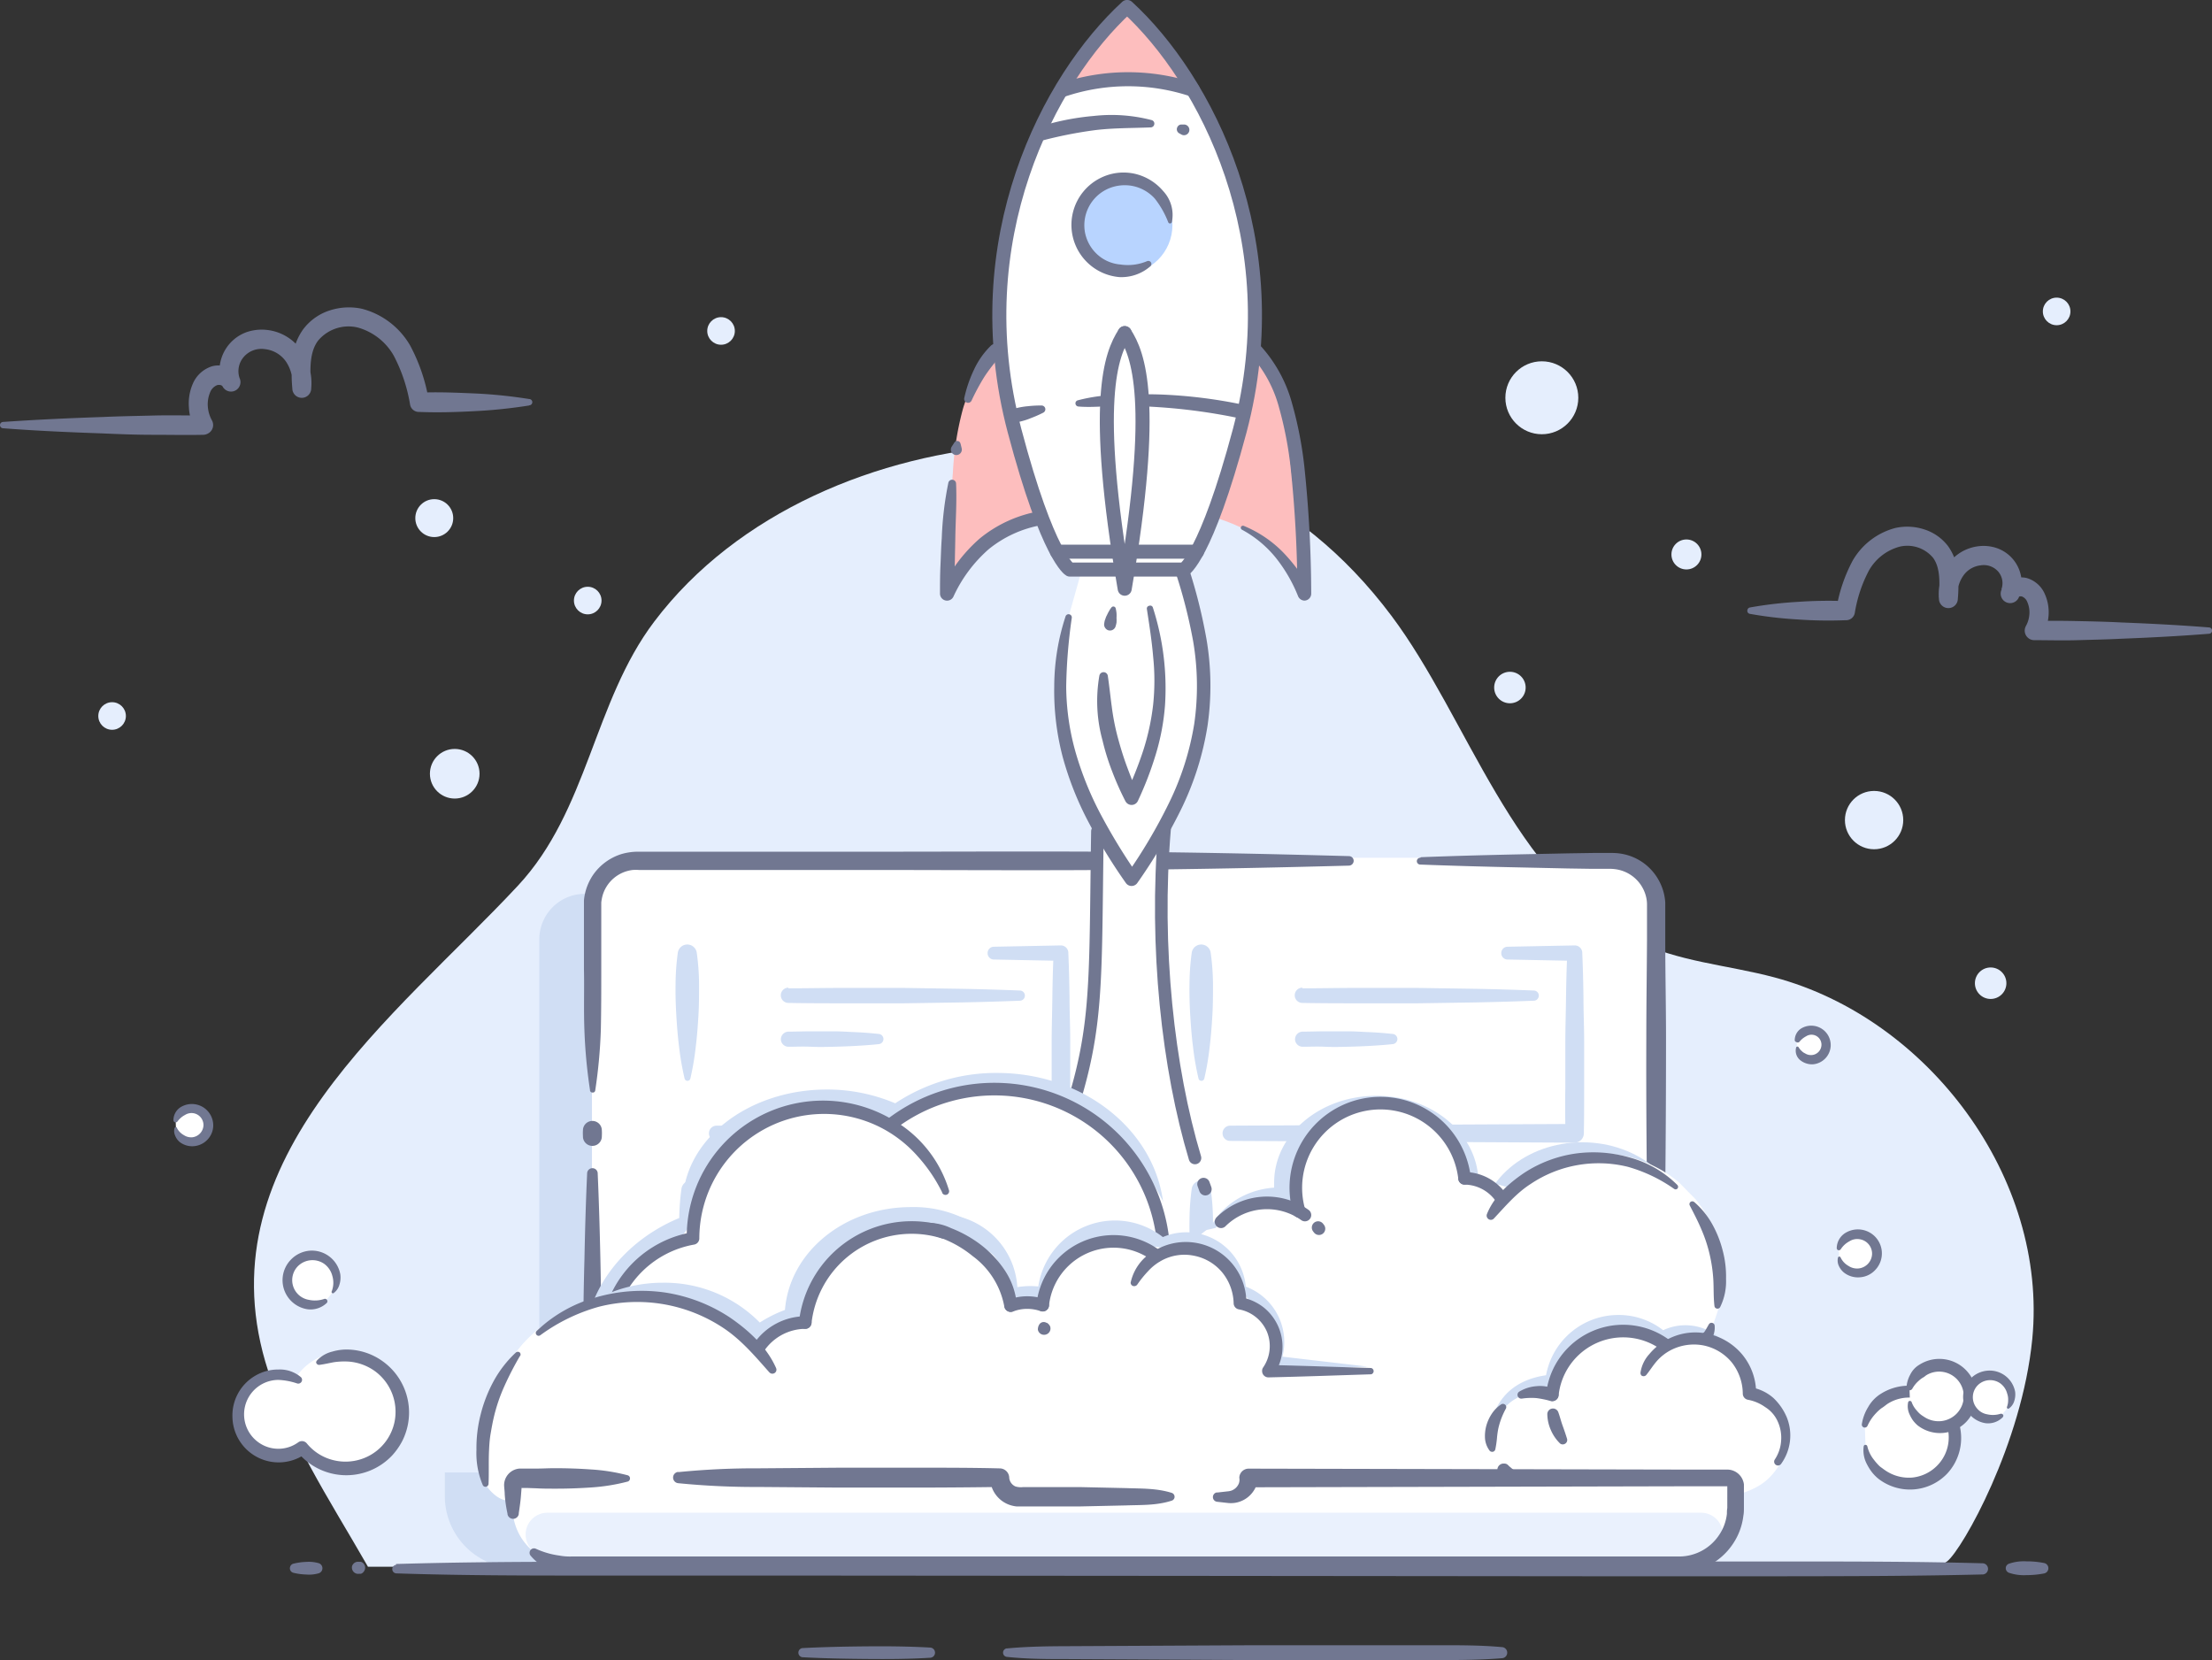 <svg xmlns="http://www.w3.org/2000/svg" viewBox="0 0 351.26 263.61"><rect x="0" y="0" width="351.26" height="263.61" fill="#333333" stroke="none"/><defs><style>.cls-1,.cls-7{fill:#e5eefd;}.cls-2{fill:#717791;}.cls-3{fill:#d0def4;}.cls-12,.cls-4{fill:#fff;}.cls-5{fill:#93b9f4;}.cls-11,.cls-6,.cls-8{fill:none;}.cls-11,.cls-12,.cls-6,.cls-7{stroke:#717791;stroke-linecap:round;stroke-linejoin:round;}.cls-6,.cls-7{stroke-width:2px;}.cls-9{fill:#eaf1fd;}.cls-10{fill:#fdbebe;}.cls-11,.cls-12{stroke-width:2.23px;}.cls-13{fill:#b8d4ff;}</style></defs><title>Startup</title><g id="Capa_2" data-name="Capa 2"><g id="Layer_1" data-name="Layer 1"><g id="_04._APP_LAUNCH" data-name="04. APP LAUNCH"><line class="cls-1" x1="159.88" y1="262.42" x2="238.53" y2="262.42"/><path class="cls-2" d="M159.88,261.75c3.27-.31,6.55-.35,9.83-.36l9.83-.05,19.66-.1h29.5c3.28,0,6.56,0,9.83.3a.88.88,0,0,1,.81.95.87.87,0,0,1-.81.81c-3.27.27-6.55.29-9.83.3H199.2l-19.66-.11-9.83-.05c-3.28,0-6.56,0-9.83-.35a.68.68,0,0,1,0-1.35Z"/><line class="cls-1" x1="127.51" y1="262.42" x2="147.67" y2="262.42"/><path class="cls-2" d="M127.51,261.69c3.36-.17,6.72-.24,10.08-.27s6.72,0,10.08.19a.81.81,0,0,1,0,1.62c-3.36.21-6.72.22-10.08.19s-6.72-.09-10.08-.27a.73.73,0,0,1,0-1.46Z"/><path class="cls-1" d="M322.72,212.62c-1.63,16.65-11.07,33.33-13.49,35.28s-6.82.88-9.86.88H58.43l-.14-.25c-6-10.47-12.78-20.63-16.17-32.34-9.45-32.61,20.66-54.67,40.12-75.55,11.15-11.95,12-29.16,21.64-41.92,13.2-17.47,35.53-26.57,56.85-28,24.5-1.63,45.34,7.2,60.22,27.05,12.25,16.33,19.22,41.61,38.47,51.43,6.9,3.53,14.89,4,22.37,6C306.17,161.71,325.23,187,322.72,212.62Z"/><path class="cls-3" d="M82.89,249h-.82a11.43,11.43,0,0,1-11.43-11.43v-3.76h15V149.16a7.23,7.23,0,0,1,7.23-7.23H103.7l24.75,74.25L106,240.37Z"/><path class="cls-4" d="M225.56,136.2h30.25a7.09,7.09,0,0,1,7.09,7.1v97.09H94V143.3a7.1,7.1,0,0,1,7.09-7.1H225.56Z"/><path class="cls-2" d="M225.64,136.11c5.21-.2,10.42-.34,15.63-.45l7.81-.16,3.9-.06,2,0h1a8.88,8.88,0,0,1,1.15.07,8.39,8.39,0,0,1,4.2,1.78,8.49,8.49,0,0,1,2.65,3.76,8.4,8.4,0,0,1,.46,2.28c0,.41,0,.73,0,1.05v1l0,3.9c0,5.21.12,10.42.12,15.62,0,10.42-.07,20.83-.21,31.24,0,5.21-.15,10.42-.27,15.62s-.26,10.42-.44,15.63a.66.66,0,0,1-.67.62.64.64,0,0,1-.62-.62c-.19-5.21-.35-10.42-.45-15.63s-.22-10.41-.27-15.62c-.14-10.41-.24-20.82-.2-31.24,0-5.2.08-10.41.11-15.62l0-3.9v-1c0-.33,0-.66,0-.9a5.37,5.37,0,0,0-.28-1.54,5.79,5.79,0,0,0-4.59-3.9,7.22,7.22,0,0,0-.8-.08h-1l-2,0-3.9-.06-7.81-.17c-5.21-.11-10.42-.25-15.63-.45a.54.54,0,0,1,0-1.08Z"/><path class="cls-2" d="M93.69,173.07a82,82,0,0,1-.89-9.59c-.12-3.2,0-6.4-.07-9.6l0-9.6v-.61l0-.71a8.5,8.5,0,0,1,.25-1.41,8.72,8.72,0,0,1,1.18-2.6,8.61,8.61,0,0,1,4.54-3.34,9.36,9.36,0,0,1,2.77-.37h2.4l4.8,0,9.59,0,19.2,0c12.79,0,25.58-.07,38.38,0s25.59.35,38.38.7a.75.75,0,0,1,.74.77.77.77,0,0,1-.74.74c-12.79.34-25.59.6-38.38.69s-25.59,0-38.38,0l-19.2,0-9.59,0h-7.2a7.88,7.88,0,0,0-1,0,5.66,5.66,0,0,0-4.81,4.16,7.58,7.58,0,0,0-.18,1l0,.48v.59l0,9.6c0,3.2,0,6.4-.07,9.6a82,82,0,0,1-.89,9.59.38.38,0,0,1-.44.32A.38.38,0,0,1,93.69,173.07Z"/><path class="cls-5" d="M236.56,136.57c-.05.69-.08,1.39-.12,2.09"/><path class="cls-3" d="M206.81,156.93c3.06,0,6.13-.07,9.19-.06l9.18,0,9.19.14q4.59.09,9.18.27a.81.81,0,0,1,0,1.62q-4.59.18-9.18.27l-9.19.14-9.18,0c-3.06,0-6.13,0-9.19-.06a1.21,1.21,0,0,1,0-2.42Z"/><path class="cls-3" d="M206.81,163.81c1.2,0,2.4-.05,3.59-.05s2.4,0,3.6,0,2.39.09,3.59.14,2.39.15,3.59.28a.81.81,0,0,1,0,1.61c-1.2.13-2.39.21-3.59.28s-2.4.11-3.59.14-2.4.06-3.6,0-2.39,0-3.59,0a1.21,1.21,0,0,1-1.16-1.26A1.23,1.23,0,0,1,206.81,163.81Z"/><path class="cls-3" d="M239.37,150.33l10.69-.21a1.19,1.19,0,0,1,1.2,1.14v.08q.15,3.57.19,7.16c0,2.38.12,4.77.11,7.16l0,7.16c0,2.39,0,4.78-.05,7.16v0a1.48,1.48,0,0,1-1.48,1.46l-54.69-.28a1.19,1.19,0,0,1-1.2-1.21,1.21,1.21,0,0,1,1.2-1.21l54.69-.27L248.57,180c0-2.38-.06-4.77,0-7.16v-7.16c0-2.39.08-4.78.11-7.16s.09-4.78.2-7.16l1.21,1.21-10.69-.21a1,1,0,0,1-1-1A1,1,0,0,1,239.37,150.33Z"/><path class="cls-3" d="M190.32,171.25a43.49,43.49,0,0,1-.87-5c-.21-1.66-.34-3.32-.44-5s-.15-3.32-.12-5a37.91,37.91,0,0,1,.36-5,1.52,1.52,0,0,1,3,0,37.93,37.93,0,0,1,.37,5c0,1.66,0,3.32-.1,5s-.22,3.32-.43,5a43.19,43.19,0,0,1-.85,5,.47.47,0,0,1-.92,0Z"/><path class="cls-3" d="M125.2,156.93c3.06,0,6.13-.07,9.19-.06l9.18,0,9.19.14q4.59.09,9.18.27a.81.81,0,0,1,0,1.62q-4.59.18-9.18.27l-9.19.14-9.18,0c-3.06,0-6.13,0-9.19-.06a1.21,1.21,0,0,1,0-2.42Z"/><path class="cls-3" d="M125.2,163.81c1.2,0,2.4-.05,3.59-.05s2.4,0,3.6,0,2.39.09,3.59.14,2.39.15,3.59.28a.81.81,0,0,1,0,1.61c-1.2.13-2.39.21-3.59.28s-2.4.11-3.59.14-2.4.06-3.6,0-2.39,0-3.59,0A1.21,1.21,0,0,1,124,165,1.23,1.23,0,0,1,125.2,163.81Z"/><path class="cls-3" d="M157.76,150.33l10.69-.21a1.19,1.19,0,0,1,1.2,1.14v.08q.15,3.57.19,7.16c0,2.38.12,4.77.11,7.16l0,7.16c0,2.39,0,4.78,0,7.16v0a1.48,1.48,0,0,1-1.48,1.46l-54.69-.28a1.19,1.19,0,0,1-1.2-1.21,1.21,1.21,0,0,1,1.2-1.21l54.69-.27L167,180c0-2.38-.06-4.77,0-7.16v-7.16c0-2.39.08-4.78.11-7.16s.09-4.78.2-7.16l1.21,1.21-10.69-.21a1,1,0,0,1-1-1A1,1,0,0,1,157.76,150.33Z"/><path class="cls-3" d="M108.71,171.25a43.49,43.49,0,0,1-.87-5c-.21-1.66-.34-3.32-.44-5s-.15-3.32-.12-5a37.91,37.91,0,0,1,.36-5,1.52,1.52,0,0,1,3,0,37.93,37.93,0,0,1,.37,5c0,1.66,0,3.32-.1,5s-.22,3.32-.43,5a43.19,43.19,0,0,1-.85,5,.47.47,0,0,1-.92,0Z"/><path class="cls-3" d="M125.78,194.4q4.59-.06,9.19-.06l9.18,0,9.19.14q4.59.1,9.18.28a.81.81,0,0,1,0,1.61q-4.59.18-9.18.28l-9.19.13-9.18,0c-3.07,0-6.13,0-9.19,0a1.22,1.22,0,0,1,0-2.43Z"/><path class="cls-3" d="M125.78,201.29c1.2,0,2.4-.06,3.59-.06s2.4,0,3.6.05,2.39.08,3.59.13,2.39.15,3.59.28a.81.81,0,0,1,.72.9.83.83,0,0,1-.72.72c-1.2.13-2.39.2-3.59.27s-2.4.11-3.59.14-2.4.06-3.6.05-2.39,0-3.59-.06a1.21,1.21,0,0,1,0-2.42Z"/><path class="cls-3" d="M158.34,187.81,169,187.6a1.17,1.17,0,0,1,1.2,1.13v.08c.1,2.39.16,4.77.19,7.16s.12,4.77.11,7.16l0,7.16c0,2.39,0,4.78-.05,7.17v0a1.46,1.46,0,0,1-1.48,1.45l-54.69-.27a1.22,1.22,0,0,1,0-2.43L169,216l-1.49,1.49q-.06-3.59,0-7.17l0-7.16c0-2.39.08-4.77.11-7.16s.09-4.77.19-7.16L169,190l-10.69-.21a1,1,0,0,1,0-2Z"/><path class="cls-3" d="M109.28,208.73a45.5,45.5,0,0,1-.86-5c-.21-1.66-.34-3.32-.45-5s-.14-3.32-.11-5a37.91,37.91,0,0,1,.36-5,1.52,1.52,0,0,1,3,0,37.91,37.91,0,0,1,.37,5c0,1.66,0,3.32-.1,5s-.22,3.32-.43,5a43.73,43.73,0,0,1-.85,5,.48.48,0,0,1-.57.35A.53.53,0,0,1,109.28,208.73Z"/><path class="cls-3" d="M206.81,194.4c3.06,0,6.13-.06,9.19-.06l9.18,0,9.19.14q4.59.1,9.18.28a.81.81,0,0,1,0,1.61q-4.59.18-9.18.28l-9.19.13-9.18,0c-3.06,0-6.13,0-9.19,0a1.22,1.22,0,0,1,0-2.43Z"/><path class="cls-3" d="M206.81,201.29c1.2,0,2.4-.06,3.59-.06s2.4,0,3.6.05,2.39.08,3.59.13,2.39.15,3.59.28a.81.81,0,0,1,.72.9.83.83,0,0,1-.72.72c-1.2.13-2.39.2-3.59.27s-2.4.11-3.59.14-2.4.06-3.6.05-2.39,0-3.59-.06a1.21,1.21,0,0,1,0-2.42Z"/><path class="cls-3" d="M239.37,187.81l10.69-.21a1.17,1.17,0,0,1,1.2,1.13v.08c.1,2.39.16,4.77.19,7.16s.12,4.77.11,7.16l0,7.16c0,2.39,0,4.78-.05,7.17v0a1.46,1.46,0,0,1-1.48,1.45l-54.69-.27a1.22,1.22,0,0,1,0-2.43l54.69-.27-1.49,1.49c0-2.39-.06-4.78,0-7.17v-7.16c0-2.39.08-4.77.11-7.16s.09-4.77.2-7.16l1.21,1.21-10.69-.21a1,1,0,0,1,0-2Z"/><path class="cls-3" d="M190.32,208.73a43.28,43.28,0,0,1-.87-5c-.21-1.66-.34-3.32-.44-5s-.15-3.32-.12-5a37.91,37.91,0,0,1,.36-5,1.52,1.52,0,0,1,3,0,37.91,37.91,0,0,1,.37,5c0,1.66,0,3.32-.1,5s-.22,3.32-.43,5a43.73,43.73,0,0,1-.85,5,.48.48,0,0,1-.57.35A.49.49,0,0,1,190.32,208.73Z"/><path class="cls-2" d="M84,64.39a80.35,80.35,0,0,1-8.71.9c-2.9.15-5.81.24-8.71.12h-.13a1.41,1.41,0,0,1-1.33-1.17h0a25.74,25.74,0,0,0-2.58-7.74A9.49,9.49,0,0,0,56.79,52a6.3,6.3,0,0,0-6.27,2.08c-1.36,1.78-1.34,4.56-1.09,7.36h-3a6.21,6.21,0,0,0-1-4,4.68,4.68,0,0,0-3.35-2,3.71,3.71,0,0,0-3.4,1.27,3.44,3.44,0,0,0-.6,3.43l-2.74,1.21a.5.5,0,0,0-.26-.19,1.14,1.14,0,0,0-.61,0,2,2,0,0,0-1.12,1.18A4.84,4.84,0,0,0,33,64.52a5.34,5.34,0,0,0,.66,2.24l0,0A1.52,1.52,0,0,1,33,68.85a1.55,1.55,0,0,1-.69.19c-2.66.06-5.31,0-8,0s-5.31-.1-8-.22C11.09,68.64,5.78,68.41.47,68A.5.5,0,0,1,0,67.5.5.5,0,0,1,.47,67c5.31-.37,10.62-.61,15.93-.79,2.65-.12,5.31-.16,8-.23s5.31,0,8,0L31,68.29l0-.05a8.2,8.2,0,0,1-1-3.54A7.86,7.86,0,0,1,30.59,61a4.92,4.92,0,0,1,3.15-2.86,4.12,4.12,0,0,1,2.38.14,3.45,3.45,0,0,1,1.94,1.79h0a1.5,1.5,0,1,1-2.75,1.21h0a6.52,6.52,0,0,1,3.79-8.52,7.41,7.41,0,0,1,3.29-.37,7.59,7.59,0,0,1,5.47,3.28,9.1,9.1,0,0,1,1.56,6,1.5,1.5,0,0,1-3,0,24.34,24.34,0,0,1,0-4.61,9.47,9.47,0,0,1,1.73-4.78,8.52,8.52,0,0,1,4.25-3,9.83,9.83,0,0,1,5.08-.25,12.47,12.47,0,0,1,7.66,5.85,28.36,28.36,0,0,1,2.94,8.64h0l-1.47-1.17c2.9-.13,5.81,0,8.71.12a77.89,77.89,0,0,1,8.71.89.49.49,0,0,1,0,1Z"/><path class="cls-2" d="M277.88,96.46a63.45,63.45,0,0,1,7.6-.89,69,69,0,0,1,7.61-.12l-1.47,1.18h0A24.7,24.7,0,0,1,294.21,89,11.07,11.07,0,0,1,301,83.83a8.7,8.7,0,0,1,4.53.22,7.67,7.67,0,0,1,3.81,2.66A8.51,8.51,0,0,1,310.9,91a21.88,21.88,0,0,1,0,4.06,1.5,1.5,0,0,1-3,0,8.22,8.22,0,0,1,1.39-5.39,7,7,0,0,1,2.13-2,7.11,7.11,0,0,1,2.78-.94,6.53,6.53,0,0,1,3,.34,5.88,5.88,0,0,1,3.42,7.69,1.5,1.5,0,1,1-2.75-1.18h0v0a3.19,3.19,0,0,1,1.8-1.66,3.73,3.73,0,0,1,2.19-.13,4.48,4.48,0,0,1,2.88,2.6,7.06,7.06,0,0,1,.57,3.3,7.46,7.46,0,0,1-.94,3.17l0,0L323,98.62c2.32-.07,4.63-.05,6.95,0s4.64.1,6.95.22c4.64.18,9.27.42,13.91.79a.5.5,0,0,1,.46.54.5.5,0,0,1-.46.46c-4.64.37-9.27.61-13.91.79-2.31.12-4.63.16-6.95.23s-4.63,0-6.95,0h0a1.52,1.52,0,0,1-1.48-1.56,1.58,1.58,0,0,1,.19-.69v0a4.41,4.41,0,0,0,.55-1.88,4,4,0,0,0-.31-1.88,1.56,1.56,0,0,0-.85-.92.74.74,0,0,0-.42,0c-.12,0-.12.08-.12.06l-2.74-1.21a2.84,2.84,0,0,0-.5-2.8,3.05,3.05,0,0,0-2.8-1,3.88,3.88,0,0,0-2.78,1.68,5.18,5.18,0,0,0-.88,3.39l-3,0c.22-2.45.21-4.82-.92-6.3a5.32,5.32,0,0,0-5.27-1.74,8,8,0,0,0-4.9,3.81,21.84,21.84,0,0,0-2.23,6.7h0a1.4,1.4,0,0,1-1.31,1.17h-.15a69,69,0,0,1-7.61-.12,63.45,63.45,0,0,1-7.6-.89.48.48,0,0,1-.39-.58A.5.5,0,0,1,277.88,96.46Z"/><path class="cls-4" d="M173.53,144.76c0-2.89,1.34-5.71,1-8.59a12.38,12.38,0,0,1-.17-1.71,2,2,0,0,1,.66-1.53,2.8,2.8,0,0,1,2.28-.22l7.2,1.33a18.4,18.4,0,0,0-.46,4.44,40.75,40.75,0,0,1,.15,6.24,10,10,0,0,1-4,6.56c-.86.66-1.89,1.5-3,.95a7.17,7.17,0,0,1-2.6-3.08A9.72,9.72,0,0,1,173.53,144.76Z"/><path class="cls-6" d="M189.76,183.87c-4.26-14.18-6.42-33.47-4.83-52.22"/><path class="cls-6" d="M191.41,188.82l-.29-.8"/><path class="cls-6" d="M174.27,132c-.45,28.74.44,33.16-7.82,54.39s26,23,26,23,21.07-3.24,19.3-5.16-3,11.29-14.44-4a35.68,35.68,0,0,1-3.24-5.35"/><path class="cls-2" d="M264.49,238.63v2.21a1.5,1.5,0,0,1-1.5,1.5H94.07a1.51,1.51,0,0,1-1.5-1.49h0q-.1-13.67.05-27.31,0-6.83.19-13.65c.09-4.55.22-9.1.43-13.65a.84.84,0,0,1,1.67,0c.2,4.55.33,9.1.43,13.65s.15,9.1.18,13.65q.15,13.65,0,27.31l-1.5-1.5H263l-1.5,1.5v-2.21a1.5,1.5,0,0,1,3,0Z"/><path class="cls-2" d="M92.57,180.39a6.77,6.77,0,0,1,0-.9,1.5,1.5,0,0,1,3,0,6.76,6.76,0,0,1,0,.9,1.5,1.5,0,1,1-3,.12Z"/><line class="cls-7" x1="222.11" y1="234.64" x2="222.77" y2="234.64"/><line class="cls-1" x1="319.03" y1="249.01" x2="324.64" y2="249.01"/><path class="cls-2" d="M319,248.3a7.38,7.38,0,0,1,2.81-.38,14,14,0,0,1,2.8.27.84.84,0,0,1,.65,1,.85.85,0,0,1-.65.65,14.75,14.75,0,0,1-2.8.27,7.38,7.38,0,0,1-2.81-.38.78.78,0,0,1-.44-1A.79.79,0,0,1,319,248.3Z"/><line class="cls-1" x1="62.89" y1="249.01" x2="314.91" y2="249.01"/><path class="cls-2" d="M62.89,248.34c10.5-.31,21-.36,31.5-.35l31.5,0,63-.05,63,0,31.51,0c10.5,0,21,0,31.5.29a.89.89,0,0,1,0,1.77c-10.5.26-21,.28-31.5.29l-31.51,0-63-.06-63-.05-31.5,0c-10.5,0-21,0-31.5-.35a.68.68,0,0,1,0-1.35Z"/><line class="cls-1" x1="56.69" y1="249.01" x2="57.51" y2="249.01"/><path class="cls-2" d="M56.69,248a1.42,1.42,0,0,1,.41,0,.49.49,0,0,1,.2,0,.6.6,0,0,1,.21.08,1,1,0,0,1,.28,1.44,1.06,1.06,0,0,1-.28.28.64.64,0,0,1-.21.09.73.73,0,0,1-.2,0,1.41,1.41,0,0,1-.41,0,1,1,0,0,1-.78-1.22A1,1,0,0,1,56.69,248Z"/><line class="cls-1" x1="46.6" y1="249.01" x2="50.68" y2="249.01"/><path class="cls-2" d="M46.6,248.29a9.54,9.54,0,0,1,2-.28,5.68,5.68,0,0,1,2,.2.84.84,0,0,1,0,1.61,5.45,5.45,0,0,1-2,.19,9.52,9.52,0,0,1-2-.27.73.73,0,0,1-.54-.91A.72.72,0,0,1,46.6,248.29Z"/><circle class="cls-1" cx="68.96" cy="82.27" r="3.01"/><circle class="cls-1" cx="244.84" cy="63.16" r="5.79"/><circle class="cls-1" cx="297.6" cy="130.22" r="4.63"/><circle class="cls-1" cx="72.21" cy="122.86" r="3.94"/><circle class="cls-1" cx="239.77" cy="109.17" r="2.5"/><circle class="cls-1" cx="316.11" cy="156.12" r="2.5"/><circle class="cls-1" cx="267.8" cy="88.04" r="2.38"/><circle class="cls-1" cx="326.59" cy="49.45" r="2.19"/><circle class="cls-1" cx="93.33" cy="95.36" r="2.19"/><circle class="cls-1" cx="114.5" cy="52.55" r="2.19"/><circle class="cls-1" cx="17.8" cy="113.69" r="2.19"/><path class="cls-3" d="M158.34,170.37a28.88,28.88,0,0,0-16.18,4.82A27.75,27.75,0,0,0,131.33,173c-12.65,0-22.91,8.11-22.91,18.12a14.83,14.83,0,0,0,.15,2c-9.33,3.59-15.85,11.73-15.85,21.2,0,12.79,13.83,15.13,28.47,15.13s24.56-2.34,24.56-15.13c0-.15,0-.3,0-.46a29.37,29.37,0,0,0,12.61,2.78c14.64,0,26.51-10.36,26.51-23.15S173,170.37,158.34,170.37Z"/><path class="cls-4" d="M97.14,212.94c-1.77-2.23-1.21-5.64.46-8s4.21-3.82,6.58-5.4,4.77-3.42,5.89-6a30.52,30.52,0,0,0,1.22-4.74,17.72,17.72,0,0,1,17.71-13c4.43.27,8.75,2.25,13.16,1.71,3.47-.43,6.55-2.37,9.87-3.47,7.21-2.4,15.44-.58,21.67,3.77s10.62,11,13.3,18.12c1.09,2.91,1.93,6.09,1.16,9.11s-3,5.31-5.1,7.52c-3.89,4-7.87,8.15-12.82,10.81s-11.09,3.69-16.18,1.31c-2.8-1.32-5.06-3.54-7.6-5.31s-5.68-3.13-8.68-2.38a26.77,26.77,0,0,1-23.57,15.28"/><path class="cls-3" d="M218.57,174c-9,0-16.24,6.17-16.24,13.78,0,.27,0,.53,0,.8-6.21.44-11.1,5-11.1,10.52,0,5.83,5.41,10.56,12.09,10.56,5.83,0,10.7-3.6,11.84-8.4a18.69,18.69,0,0,0,3.37.31c9,0,16.24-6.17,16.24-13.79S227.54,174,218.57,174Z"/><ellipse class="cls-3" cx="251.26" cy="195.16" rx="16.24" ry="13.78"/><path class="cls-2" d="M149.61,189.33a25.07,25.07,0,0,0-3.88-5.72,20,20,0,0,0-5.32-4.28,19.81,19.81,0,0,0-29.36,17.29,1,1,0,0,1-.81,1h0a15.58,15.58,0,0,0-11.67,9.33,15.7,15.7,0,0,0-1.09,7.64,15.37,15.37,0,0,0,2.73,7.21h0l0,.05a1,1,0,0,1-.28,1.36,1,1,0,0,1-.56.16c-4.7-.12-9.4-.32-14.09-.49a.51.51,0,0,1-.49-.53.52.52,0,0,1,.49-.49c4.69-.16,9.39-.36,14.09-.48l-.82,1.57h0a17.42,17.42,0,0,1-1.84-16.75,17.46,17.46,0,0,1,13.17-10.53h0l-.83,1a21.64,21.64,0,0,1,32.35-19.07,19.4,19.4,0,0,1,9.29,11.37.58.58,0,0,1-1.08.42Z"/><path class="cls-6" d="M184.69,197a26.93,26.93,0,0,0-43-18.63"/><path class="cls-2" d="M183.23,205.51a7.94,7.94,0,0,1,.28-.77,5,5,0,0,1,.43-.77l0,0a.64.64,0,0,1,.89-.15.59.59,0,0,1,.25.37,4,4,0,0,1,.11.9c0,.29,0,.59,0,.89a1,1,0,1,1-2-.28s0-.07,0-.1Z"/><path class="cls-4" d="M276,237.31c3.86-1.19,5.3-2.58,7-5.4l.73-1.58.22-4.66.17,2.16c-.82-3.85-3.35-7.44-5.71-7.32v0a8.68,8.68,0,0,0-7-8.51l.13-.3c0-.1.1-.18.14-.28l1.58-4.69a20,20,0,0,0,.38-3.89,19.64,19.64,0,0,0-4.42-12.45l-2.6-2.64a19.71,19.71,0,0,0-26.44,1c-.89-.27-1.79-.53-2.68-.76a7.09,7.09,0,0,0-4.38-1.57,13.43,13.43,0,0,0-26.78,1.52,14.28,14.28,0,0,0,.36,3.15l-.61.2a10.19,10.19,0,0,0-4.35-1,10.32,10.32,0,0,0-8.66,4.67c-.49.12-1,.24-1.46.34-6,4.08-16.68,24.56-38.91,24.56-16.08,0-27.54-15-35.79-2.53L104,205.89a3.31,3.31,0,0,1-1.26,1.59c-.22-.15-.45-.29-.68-.42a6.84,6.84,0,0,0-5.69-.43,1.28,1.28,0,0,0-1.06.53,17.1,17.1,0,0,0-8.67,3.06c-4.47,3.16-7.43,8.05-9.46,13.14-.76,1.9-1.41,4-.76,5.94a5.18,5.18,0,0,0,.95,1.68l-1,3.86,7.36,1.08,185.6,3,2.73-1,2.24-1Zm-4.78-25,0,0C271.3,212.36,271.32,212.42,271.23,212.32Z"/><path class="cls-3" d="M274.32,213.83a8.93,8.93,0,0,0-3.23-.8c-2.06-.1-4.14.52-6.19.25-1.84-.23-3.52-1.16-5.33-1.57a9.91,9.91,0,0,0-10.73,5.1c-.71,1.44-1.18,3.21-2.6,4-1.12.61-2.5.4-3.76.63-3.18.58-5.1,3.79-6.43,6.74-.18.39.65-.33.46.08.27-5.63,3.51-9.1,9-9.89A11.67,11.67,0,0,1,257,208.8a11.5,11.5,0,0,1,7.11,2.42,8.3,8.3,0,0,1,10.23,2.61Z"/><path class="cls-2" d="M260.51,217.94a5.55,5.55,0,0,1,1.41-2.94,9.52,9.52,0,0,1,2.54-2.14,9.41,9.41,0,0,1,6.47-1.13,9.83,9.83,0,0,1,5.71,3.32,9.62,9.62,0,0,1,2.23,6.23l-.84-1a7.27,7.27,0,0,1,3.56,1.68,9.06,9.06,0,0,1,2.19,3.2,7.72,7.72,0,0,1-.94,7.28.61.61,0,0,1-1-.7,6.07,6.07,0,0,0,1-3,6.21,6.21,0,0,0-.53-3,5.14,5.14,0,0,0-2-2.31,6.87,6.87,0,0,0-2.71-1.16,1,1,0,0,1-.85-1v0a8.1,8.1,0,0,0-1.75-4.94,7.86,7.86,0,0,0-4.52-2.7,8,8,0,0,0-5.23.79,7.72,7.72,0,0,0-2.13,1.68c-.61.69-1.07,1.45-1.69,2.22l0,0a.56.56,0,0,1-.78.08A.59.59,0,0,1,260.51,217.94Z"/><path class="cls-6" d="M246.51,221.46a11.31,11.31,0,0,1,17.93-7.92"/><path class="cls-2" d="M247.74,229.21a6.6,6.6,0,0,1-1.47-2.14,6.43,6.43,0,0,1-.56-2.55.9.9,0,0,1,1.74-.29v0c.26.7.42,1.4.67,2.09s.49,1.38.72,2.13v0a.69.69,0,0,1-.45.86A.68.68,0,0,1,247.74,229.21Z"/><path class="cls-2" d="M241.21,221a6.12,6.12,0,0,1,2.74-.89,5.66,5.66,0,0,1,2.9.45,1,1,0,0,1-.65,1.89h0A16.2,16.2,0,0,0,244,222a10.2,10.2,0,0,0-2.33.08h0a.61.61,0,0,1-.69-.53A.61.61,0,0,1,241.21,221Z"/><path class="cls-2" d="M236.59,230.4a3.7,3.7,0,0,1-.77-1.94,6.21,6.21,0,0,1,.21-2.1,6.71,6.71,0,0,1,.88-1.9,5.27,5.27,0,0,1,1.45-1.45.53.53,0,0,1,.75.15.52.52,0,0,1,0,.55v0a12,12,0,0,0-1.18,3.11,13.82,13.82,0,0,0-.22,1.59,15.5,15.5,0,0,1-.26,1.73v0a.5.5,0,0,1-.6.38A.57.57,0,0,1,236.59,230.4Z"/><path class="cls-3" d="M217.2,217l-12.88.4c-.17-.36-1.8,0-2-.4-1-1.82.45-5.38-.58-7.21s-3.15-2.63-4.23-4.46a17.25,17.25,0,0,0-4.47-5.57c-2.43-1.74-6.35-1.37-9.31-1.75-4-.51-7.38-1.8-11.12-.32a12.18,12.18,0,0,0-6.33,5.85c-.66,1.32-1.28,3-2.72,3.29s-2.61-.79-3.19-2-.88-2-1.35-3.24c-1.61-4.36-3.18-2.61-11.37-6.68-2.06-1-4.54.62-6.78,1.16a12.33,12.33,0,0,1,20.68,8.31,13,13,0,0,1,2-.17,11.73,11.73,0,0,1,1.33.07,12.31,12.31,0,0,1,19.78-7.85,9.49,9.49,0,0,1,13.17,7.87,9.4,9.4,0,0,1,5.82,11.12Z"/><path class="cls-3" d="M159.27,198.32c-4.49-2.1-8.82-1.79-12.65,1.33-4.83,3.93-6,11.26-11.19,14.72-3.3,2.21-7.57,2.37-11.47,1.7s-7.64-2.1-11.54-2.78c-4.59-.82-9.59-.53-13.5,2a26.23,26.23,0,0,0-5.85,5.86l-6,7.41a15.62,15.62,0,0,1-1.84-7.33c0-9.7,9-17.55,20-17.55A21.22,21.22,0,0,1,120.65,210a20.79,20.79,0,0,1,4-2c.71-9.13,9.37-16.33,20-16.33A18.33,18.33,0,0,1,159.27,198.32Z"/><path class="cls-4" d="M77.38,227.58c.83-4.14,1.71-8.38,4-12,3.81-6,11.12-9.19,18.24-9.48a30.39,30.39,0,0,1,15.3,3.44c2.09,1.09,3,3.65,5.4,3.66s5.64-2.52,7.6-3.83c2.1-6.85,7.74-12.76,14.75-14.2s15,2.3,17.6,9c2.33,6.06-.06,13.19-4.55,17.87s-10.74,7.28-17,9c-11.82,3.18-24.21,3.2-36.44,3.9-4.77.28-9.4.84-14.5.42-2.37-.2-4.61-.25-5.75,1.84-1.28,2.36-3.93.16-5-1.59C77.21,232.89,76.84,230.27,77.38,227.58Z"/><path class="cls-2" d="M238.83,232.39c.58,0,.67.35,1,.57a6.37,6.37,0,0,0,.82.63,7.52,7.52,0,0,0,1.87.85h0a1,1,0,0,1-.51,1.93,7.39,7.39,0,0,1-2.49-1.09,8.87,8.87,0,0,1-1.07-.85c-.3-.33-.75-.57-.66-1.21a1,1,0,0,1,1-.83Z"/><path class="cls-2" d="M179.54,203.69a7.6,7.6,0,0,1,3.92-5.17A9.62,9.62,0,0,1,197.92,207h0l-.83-1a8.13,8.13,0,0,1,3.6,1.62,8,8,0,0,1,2.93,7,7.84,7.84,0,0,1-1.38,3.69v0l-.82-1.57c5.43.12,10.87.32,16.3.48a.51.51,0,0,1,0,1c-5.43.17-10.87.37-16.3.49a1,1,0,0,1-1-1,.93.93,0,0,1,.16-.57l0,0v0a6,6,0,0,0,.61-5.67,6,6,0,0,0-4.46-3.56,1,1,0,0,1-.83-1h0a8.08,8.08,0,0,0-1.84-4.9,7.73,7.73,0,0,0-4.47-2.62,7.56,7.56,0,0,0-5.15.78,8.2,8.2,0,0,0-2.1,1.65,17,17,0,0,0-1.74,2.15v0a.6.6,0,0,1-.83.15A.6.6,0,0,1,179.54,203.69Z"/><path class="cls-6" d="M165.58,207.22a11.31,11.31,0,0,1,18.06-7.82"/><path class="cls-2" d="M164.81,211.09a1.93,1.93,0,0,1,.06-.41,1.45,1.45,0,0,1,.2-.42.83.83,0,0,1,1.1-.22l.07,0a1.38,1.38,0,0,1,.33.28,1.08,1.08,0,0,1,.19.3l0,0a1,1,0,0,1-.65,1.28,1,1,0,0,1-1.27-.65A1,1,0,0,1,164.81,211.09Z"/><path class="cls-6" d="M160.5,207.32a7.19,7.19,0,0,1,2.63-.49,7.37,7.37,0,0,1,2.45.42"/><path class="cls-6" d="M209.31,194.92l.14.18"/><path class="cls-6" d="M193.9,194a10.37,10.37,0,0,1,13.32-1.07"/><path class="cls-6" d="M206.31,192.36a13.44,13.44,0,1,1,26.26-5.26"/><path class="cls-6" d="M232.57,187.1a7.15,7.15,0,0,1,5.81,3.1"/><path class="cls-2" d="M236.12,192.78c1.11-2.77,3.42-4.84,5.84-6.49a20.11,20.11,0,0,1,8.21-3.12,20.83,20.83,0,0,1,8.71.65,17.05,17.05,0,0,1,7.47,4.33.43.43,0,0,1,0,.61.42.42,0,0,1-.53,0,24.15,24.15,0,0,0-7.34-3.49A19.36,19.36,0,0,0,243.06,188c-2.28,1.46-4,3.53-5.86,5.51h0a.65.65,0,0,1-.91,0A.67.67,0,0,1,236.12,192.78Z"/><path class="cls-2" d="M272.28,210.47a3.5,3.5,0,0,1-.1,1.24,3,3,0,0,1-.24.64,2.92,2.92,0,0,0-.15.33.32.32,0,0,0,.1.19,1,1,0,1,1-1.79-.9,1.49,1.49,0,0,0,.35-.3,1.31,1.31,0,0,1,.16-.13,2.81,2.81,0,0,0,.24-.36l.51-.89v0a.49.49,0,0,1,.66-.19A.47.47,0,0,1,272.28,210.47Z"/><path class="cls-2" d="M269,190.83a13,13,0,0,1,2.87,3.5,17.31,17.31,0,0,1,1.69,4.24,16.1,16.1,0,0,1,.53,4.53,9.23,9.23,0,0,1-.93,4.44.48.48,0,0,1-.66.2.46.46,0,0,1-.25-.37v0c-.17-1.46-.1-2.82-.18-4.2a24,24,0,0,0-.6-4.06,22.7,22.7,0,0,0-1.3-3.91c-.53-1.27-1.18-2.51-1.84-3.79h0a.45.45,0,0,1,.69-.55Z"/><path class="cls-6" d="M149.78,195.67a16.74,16.74,0,0,0-5-.76A17,17,0,0,0,127.87,210"/><path class="cls-6" d="M127.87,210a9,9,0,0,0-7.34,3.92"/><path class="cls-2" d="M122.17,217.91c-2.31-2.61-4.51-5.22-7.4-7.11a24.74,24.74,0,0,0-19.69-3.3,28.81,28.81,0,0,0-9.3,4.53.44.44,0,0,1-.6-.1.44.44,0,0,1,0-.55A22.22,22.22,0,0,1,94.66,206a26,26,0,0,1,10.92-.77,25.71,25.71,0,0,1,10.27,3.93c3,2.05,5.89,4.66,7.39,8.07a.63.63,0,0,1-.33.84.63.63,0,0,1-.73-.16Z"/><path class="cls-2" d="M82.57,215.31a48.85,48.85,0,0,0-2.46,4.76,26.85,26.85,0,0,0-1.7,5c-.2.85-.35,1.71-.5,2.58s-.21,1.74-.25,2.62c-.09,1.76,0,3.5-.08,5.35h0a.49.49,0,0,1-.51.46.46.46,0,0,1-.41-.28,13,13,0,0,1-1-5.58,21.31,21.31,0,0,1,.68-5.67,22.39,22.39,0,0,1,2.09-5.32,18,18,0,0,1,3.48-4.46.47.47,0,0,1,.64,0,.46.46,0,0,1,.06.52Z"/><path class="cls-2" d="M145.62,194.31a8.83,8.83,0,0,1,5.43.71,19.27,19.27,0,0,1,4.8,2.71,16.94,16.94,0,0,1,3.78,4.09,11.57,11.57,0,0,1,1.84,5.37,1,1,0,0,1-2,.21v0a12.8,12.8,0,0,0-5-7.94,17.56,17.56,0,0,0-4.21-2.56c-1.53-.66-3.09-1-4.71-1.63h0a.5.5,0,0,1-.27-.65A.51.51,0,0,1,145.62,194.31Z"/><path class="cls-8" d="M204.32,218.14c-.17-.36-.38-.71-.57-1.06l-3.08-5.48c-1-1.86-2.07-3.7-3.15-5.53a17.1,17.1,0,0,0-4.47-5.56c-2.43-1.75-5.53-2.18-8.49-2.56-4-.51-8.2-1-11.94.49a12.12,12.12,0,0,0-6.33,5.84c-.66,1.33-1.28,3-2.72,3.29s-2.61-.78-3.19-2-.69-2.63-1.16-3.91c-1.6-4.36-6.91-6.25-11.56-6a37.27,37.27,0,0,0-6.78,1.16,61.54,61.54,0,0,1-6.92,1.42"/><path class="cls-4" d="M275.62,234.65v4.74a7.32,7.32,0,0,1,0,.81,9,9,0,0,1-8.95,8.18H90.43a9,9,0,0,1-9-8.18,7.32,7.32,0,0,1,0-.81v-4.74h77.32a3.13,3.13,0,0,0,3.14,3h33.26a3.14,3.14,0,0,0,2.22-.92,3.07,3.07,0,0,0,.92-2.13Z"/><path class="cls-9" d="M270.12,240.2a3.47,3.47,0,0,1,2.25,6.11,9,9,0,0,1-5.74,2.07H90.43a8.93,8.93,0,0,1-5.74-2.08,3.46,3.46,0,0,1,2.25-6.1Z"/><path class="cls-2" d="M80.58,240.3a20.75,20.75,0,0,1-.43-3c0-.5-.08-.93-.1-1.48a2.65,2.65,0,0,1,1.67-2.45,2.61,2.61,0,0,1,.78-.18l.45,0,.73,0,1.45,0c1,0,1.94-.06,2.91-.06,1.93,0,3.87.06,5.81.2a29.91,29.91,0,0,1,5.8.92.51.51,0,0,1,.37.65.5.5,0,0,1-.37.36,30.72,30.72,0,0,1-5.8.93c-1.94.13-3.88.2-5.81.19-1,0-1.94,0-2.91-.06l-1.45-.05-.73,0h-.27l.07,0a.19.19,0,0,0,.09-.22l-.11,1.42c-.07.94-.23,2-.35,2.81l0,.13a.91.91,0,0,1-1.78.07Z"/><path class="cls-2" d="M193.23,237l1.69-.19a2.63,2.63,0,0,0,.65-.13,2.12,2.12,0,0,0,.49-.27,2,2,0,0,0,.65-.82,1.67,1.67,0,0,0,.09-.93h0v-.06a1.49,1.49,0,0,1,1.49-1.4l69.51.15h6.53a2.66,2.66,0,0,1,1.94.89,2.6,2.6,0,0,1,.54.94,2.4,2.4,0,0,1,.12.53v3.67c0,.41,0,.85-.08,1.25a10.13,10.13,0,0,1-1.73,4.61,10.33,10.33,0,0,1-8.47,4.5H223.22l-69.5,0-34.76,0-17.38,0H90.72a10,10,0,0,1-2.4-.24,7.42,7.42,0,0,1-4.07-2.49.72.72,0,0,1,.11-1,.71.71,0,0,1,.75-.08h0A13.11,13.11,0,0,0,88.81,247a9.08,9.08,0,0,0,1.91.15h10.86l17.38,0,34.76,0,69.5,0h43.44a7.62,7.62,0,0,0,6.28-3.34,7.44,7.44,0,0,0,1.29-3.44c0-.31,0-.6.06-.92V236h-6.48l-69.51.16,1.5-1.47h0a4.48,4.48,0,0,1-.89,2.27,4.32,4.32,0,0,1-1.85,1.41,4.14,4.14,0,0,1-1.1.28,4.38,4.38,0,0,1-1,0l-1.69-.19a.75.75,0,0,1,0-1.49Z"/><path class="cls-2" d="M107.73,233.75a123.71,123.71,0,0,1,12.76-.6l12.75-.1c4.26,0,8.51,0,12.76,0s8.51,0,12.76.11a1.52,1.52,0,0,1,1.5,1.41v.05a1.65,1.65,0,0,0,1,1.41,3,3,0,0,0,1.21.1h1.81l7.27,0,7.26.16c2.42.09,4.84,0,7.27.76a.66.66,0,0,1,.41.82.67.67,0,0,1-.41.41c-2.43.79-4.85.67-7.27.76l-7.26.16-7.27,0h-1.81c-.32,0-.55,0-1.06,0a5,5,0,0,1-1.32-.33,4.63,4.63,0,0,1-2.87-4.23l1.5,1.47q-6.37.09-12.76.1c-4.25,0-8.5,0-12.76,0l-12.75-.1a123.71,123.71,0,0,1-12.76-.6.9.9,0,0,1,0-1.79Z"/><path class="cls-10" d="M151.32,75a48,48,0,0,1,1.47-9.62,16.19,16.19,0,0,1,5-8.16A19,19,0,0,1,167,53.67c5.44-.84,11-.61,16.48-.39a46.74,46.74,0,0,1,11,1.32c3.06.88,6.07,2.5,7.76,5.2,1.45,2.31,1.78,5.12,2.07,7.83l1.49,13.65c.41,3.77.82,7.55,1.14,11.34-2.84-5.05-8-8.54-13.49-10.28S182,80.46,176.19,80.93a51,51,0,0,0-13.75,2.79A39.42,39.42,0,0,0,153,89.36c-1,.74-2.51.57-2.75-.86a12.77,12.77,0,0,1,.22-3l.27-3.21Z"/><path class="cls-4" d="M171.89,90.12c.17-.52.34-1,.52-1.56l7.34-2,7.31,2c6.28,18.43,6.38,31.43-7.33,51-11.26-16.07-13.2-27.71-10.06-41.56"/><path class="cls-2" d="M170.83,89.77l.52-1.57a1.09,1.09,0,0,1,.75-.71h0l7.34-2a1.14,1.14,0,0,1,.58,0l7.31,2a1.12,1.12,0,0,1,.76.72,83.72,83.72,0,0,1,3.49,13.24,44.11,44.11,0,0,1,.17,13.81,46.73,46.73,0,0,1-4.15,13.16,87,87,0,0,1-7,11.79h0a1.11,1.11,0,0,1-1.53.28,1.14,1.14,0,0,1-.29-.29h0a87.92,87.92,0,0,1-5.87-9.55,50.68,50.68,0,0,1-4.16-10.47A41.32,41.32,0,0,1,167.41,109a36,36,0,0,1,1.78-11.07.49.49,0,0,1,1,.22,85.14,85.14,0,0,0-.88,10.86,39.06,39.06,0,0,0,1.55,10.64,51.54,51.54,0,0,0,4.11,10,93.87,93.87,0,0,0,5.71,9.3h-1.82a83.94,83.94,0,0,0,6.78-11.46,44.7,44.7,0,0,0,4-12.54,42.16,42.16,0,0,0-.17-13.12A81.24,81.24,0,0,0,186,88.92l.76.71-7.3-2H180l-7.34,2,.76-.71L173,90.46v0a1.11,1.11,0,0,1-2.11-.71Z"/><path class="cls-2" d="M151.82,76.74c.14,3-.08,5.85-.12,8.78l-.18,8.77h0l-2.12-.5a24.68,24.68,0,0,1,6.19-8.29,20.5,20.5,0,0,1,9.46-4.32h0a1.11,1.11,0,1,1,.41,2.19A18.3,18.3,0,0,0,157,87.21a22.46,22.46,0,0,0-5.61,7.55,1.12,1.12,0,0,1-2.12-.49h0c0-1.47,0-2.94.07-4.42s.1-2.94.21-4.41a53.25,53.25,0,0,1,1.05-8.8.61.61,0,0,1,.73-.45A.62.62,0,0,1,151.82,76.74Z"/><path class="cls-4" d="M152,70.35l-.12.7"/><path class="cls-2" d="M152.53,70.44l.18.73a.87.87,0,1,1-1.69.43.89.89,0,0,1,.11-.68l.42-.65a.54.54,0,0,1,.74-.17.55.55,0,0,1,.23.33Z"/><path class="cls-4" d="M158.12,55.7a19.7,19.7,0,0,0-4.42,7.72"/><path class="cls-2" d="M158.92,56.48a28.16,28.16,0,0,0-2.58,3.31,35.68,35.68,0,0,0-2.06,3.82h0a.61.61,0,0,1-.82.29.62.62,0,0,1-.34-.69,20.67,20.67,0,0,1,1.49-4.39,12.91,12.91,0,0,1,2.71-3.9,1.11,1.11,0,0,1,1.61,1.54Z"/><path class="cls-2" d="M200.19,54.93a22.25,22.25,0,0,1,5,9.18,61.32,61.32,0,0,1,1.94,10,196.9,196.9,0,0,1,1.09,20.13h0v0a1.11,1.11,0,0,1-1.08,1.13,1.14,1.14,0,0,1-1-.68,24.08,24.08,0,0,0-3.51-6.08,17.74,17.74,0,0,0-5.41-4.5.33.33,0,0,1-.14-.46.34.34,0,0,1,.42-.15,18.67,18.67,0,0,1,6.2,4.15,27.57,27.57,0,0,1,4.45,6.07l-2.12.5h0a196.23,196.23,0,0,0-1.07-19.89,59.41,59.41,0,0,0-1.86-9.65,20.21,20.21,0,0,0-4.47-8.27h0a1.11,1.11,0,1,1,1.6-1.54Z"/><path class="cls-4" d="M179,1.11c12.41,11.38,25.88,37,17.87,67.26C191.48,88.54,188,90.44,188,90.44H169.89s-3.45-1.9-8.79-22.07c-8-30.24,5.45-55.88,17.86-67.26Z"/><path class="cls-10" d="M169.07,14c2.83.17,5.59-.75,8.4-1.18a24.53,24.53,0,0,1,11.83,1.14l-4.56-6.67a25.5,25.5,0,0,0-2.58-3.35c-.75-.79-2.1-2.14-3.27-2.17-1,0-2.14,1.36-2.81,2A26.28,26.28,0,0,0,171,9.89,25.72,25.72,0,0,0,169.07,14Z"/><path class="cls-11" d="M179,1.11c12.41,11.38,25.88,37,17.87,67.26C191.48,88.54,188,90.44,188,90.44H169.89s-3.45-1.9-8.79-22.07c-8-30.24,5.45-55.88,17.86-67.26Z"/><line class="cls-12" x1="167.83" y1="87.6" x2="190.09" y2="87.6"/><path class="cls-4" d="M171.23,64.06a80.93,80.93,0,0,1,25.82,1.26"/><path class="cls-2" d="M171.17,63.56a26.48,26.48,0,0,1,6.5-.86q3.29-.16,6.57-.06a78.34,78.34,0,0,1,13,1.59,1.11,1.11,0,1,1-.45,2.18,92,92,0,0,0-12.69-1.75q-3.19-.22-6.41-.2c-2.15,0-4.26.27-6.44.09a.51.51,0,0,1-.47-.55A.49.49,0,0,1,171.17,63.56Z"/><path class="cls-4" d="M161.37,66c1.38-.38,2.77-.72,4.18-1"/><path class="cls-2" d="M161.07,64.89a12.13,12.13,0,0,1,2.15-.39,18.17,18.17,0,0,1,2.21-.11A.6.6,0,0,1,166,65a.62.62,0,0,1-.32.52l0,0a19,19,0,0,1-2,.88,10.52,10.52,0,0,1-2,.61h-.07a1.11,1.11,0,0,1-1.29-.9A1.12,1.12,0,0,1,161.07,64.89Z"/><path class="cls-4" d="M187.41,20.46l.39.09"/><path class="cls-2" d="M187.56,19.77l.43,0a.85.85,0,1,1-.37,1.6l-.36-.2h0a.73.73,0,0,1-.29-1A.72.72,0,0,1,187.56,19.77Z"/><path class="cls-4" d="M165,21.3a42.41,42.41,0,0,1,17.82-1.65"/><path class="cls-2" d="M164.7,20.23a40.55,40.55,0,0,1,9-1.82,25.33,25.33,0,0,1,9.18.66.58.58,0,0,1,.4.74.59.59,0,0,1-.55.42c-3,.12-5.89.08-8.8.43a67.87,67.87,0,0,0-8.63,1.71,1.11,1.11,0,0,1-.62-2.14Z"/><path class="cls-12" d="M168.85,14.25a32.48,32.48,0,0,1,20.56,0"/><circle class="cls-13" cx="178.41" cy="35.74" r="7.77"/><path class="cls-2" d="M182.68,42.28A7,7,0,0,1,177.76,44a8.32,8.32,0,0,1-2.86-15.81,8.18,8.18,0,0,1,5.29-.6,8.36,8.36,0,0,1,4.52,2.75,5.55,5.55,0,0,1,1.38,4.92.31.31,0,0,1-.37.22.34.34,0,0,1-.2-.17v0a14.58,14.58,0,0,0-2.15-3.79,6.48,6.48,0,0,0-3.57-2,6.56,6.56,0,0,0-4,.52,6.35,6.35,0,0,0-3.51,6.85,6.35,6.35,0,0,0,2,3.55A6.2,6.2,0,0,0,177.93,42a7.86,7.86,0,0,0,4.22-.53h0a.49.49,0,0,1,.65.25A.5.5,0,0,1,182.68,42.28Z"/><path class="cls-12" d="M178.6,93.48c-5.12-29.84-2.17-37.25,0-40.58h0C180.76,56.23,183.72,63.64,178.6,93.48Z"/><path class="cls-12" d="M178.6,52.89h0v0Z"/><path class="cls-4" d="M176.23,99.39c.18-.93.39-1.88.61-2.86"/><path class="cls-2" d="M175.33,99.21a3.59,3.59,0,0,1,.12-.73c.1-.23.15-.47.27-.69s.21-.46.35-.68a3.93,3.93,0,0,1,.43-.66.38.38,0,0,1,.67.15h0a5.39,5.39,0,0,1,.13.77,6.39,6.39,0,0,1,0,.75,5.86,5.86,0,0,1,0,.73,4,4,0,0,1-.18.7l0,0a.93.93,0,0,1-1.23.49A1,1,0,0,1,175.33,99.21Z"/><path class="cls-2" d="M183.06,96.43A41.69,41.69,0,0,1,185,112a36.28,36.28,0,0,1-1.47,7.8,54,54,0,0,1-2.83,7.36h0a1.1,1.1,0,0,1-1.45.56,1.12,1.12,0,0,1-.54-.51l0,0a45.83,45.83,0,0,1-2.09-4.69,36.72,36.72,0,0,1-1.54-4.94,23.49,23.49,0,0,1-.5-10.31.68.68,0,0,1,1.33,0h0c.25,1.67.41,3.28.63,4.89a37,37,0,0,0,.92,4.78c.42,1.57.89,3.14,1.46,4.68s1.17,3.07,1.81,4.59h-2a60.81,60.81,0,0,0,2.8-7,37.79,37.79,0,0,0,1.59-7.35,36.62,36.62,0,0,0,0-7.55c-.21-2.53-.61-5.06-1-7.61a.44.44,0,0,1,.38-.51A.43.43,0,0,1,183.06,96.43Z"/><path class="cls-8" d="M86.31,226.08l5.54-6.86a24.19,24.19,0,0,1,5.41-5.42c3.62-2.35,8.24-2.62,12.49-1.86,3.61.63,7.07,1.94,10.68,2.57S128,215,131,212.94c4.77-3.2,5.89-10,10.35-13.62,3.55-2.89,8.69-3,12.85-1.08"/><path class="cls-4" d="M63.18,226a9,9,0,0,1-15.66,3.3,6.4,6.4,0,1,1-2.05-11.37,6.25,6.25,0,0,1,1.59.68A9,9,0,0,1,63.18,226Z"/><path class="cls-2" d="M50.36,216a4.94,4.94,0,0,1,2.39-1.38,8.13,8.13,0,0,1,2.78-.32,9.87,9.87,0,0,1,5.25,1.86,10,10,0,0,1,4,10,10.16,10.16,0,0,1-.91,2.67,10.71,10.71,0,0,1-1.63,2.31,10,10,0,0,1-15-.58h0l1.4.19A7.34,7.34,0,0,1,36.91,225a7.3,7.3,0,0,1,3.6-6.54,7.17,7.17,0,0,1,3.72-1,5.14,5.14,0,0,1,3.56,1.22.59.59,0,0,1,0,.84.6.6,0,0,1-.58.16h0a10.67,10.67,0,0,0-3-.57,5.47,5.47,0,0,0-2.35,10.4,5.39,5.39,0,0,0,5.49-.48,1,1,0,0,1,1.36.15l0,0h0a7.82,7.82,0,0,0,3.66,2.51,8,8,0,0,0,4.43.16,7.91,7.91,0,0,0,5.87-6.17,8,8,0,0,0-3.12-7.95,8.22,8.22,0,0,0-4.19-1.53,11.54,11.54,0,0,0-2.27.09c-.76.13-1.49.32-2.35.43h0a.47.47,0,0,1-.54-.4A.51.51,0,0,1,50.36,216Z"/><path class="cls-4" d="M296.13,226.3a7.32,7.32,0,1,1,1.9,7.18,6.05,6.05,0,0,1-1.79-3.8"/><path class="cls-2" d="M295.65,226.17a7.3,7.3,0,0,1,1-2.73,5.84,5.84,0,0,1,2.05-2.14A8.31,8.31,0,0,1,309.2,234a8.18,8.18,0,0,1-10.91.81,6.66,6.66,0,0,1-1.05-1.07,8.4,8.4,0,0,1-.77-1.23,4.69,4.69,0,0,1-.52-2.86.28.28,0,0,1,.35-.22.29.29,0,0,1,.23.23v0a5.29,5.29,0,0,0,1.06,2.15,8.74,8.74,0,0,0,.79.91,2.73,2.73,0,0,0,.45.36c.16.12.31.24.48.35a6.61,6.61,0,0,0,4.41,1.18,6.44,6.44,0,0,0,4-2,6.34,6.34,0,0,0,1.73-4.14,6.27,6.27,0,0,0-1.44-4.25,6.3,6.3,0,0,0-8.3-1.29c-.31.22-.59.47-.93.67a6.53,6.53,0,0,0-.87.79,7.07,7.07,0,0,0-1.35,2h0a.48.48,0,0,1-.65.24A.48.48,0,0,1,295.65,226.17Z"/><path class="cls-4" d="M303.22,220.4a4.92,4.92,0,1,1,1.28,4.82,4.06,4.06,0,0,1-1.2-2.55"/><path class="cls-2" d="M302.75,220.27a4.84,4.84,0,0,1,.59-2,3.73,3.73,0,0,1,1.42-1.55,5.9,5.9,0,0,1,7.75,1.19,5.85,5.85,0,0,1,1.36,4,6,6,0,0,1-1.64,3.87,5.78,5.78,0,0,1-7.73.54,5.32,5.32,0,0,1-.72-.77,5.67,5.67,0,0,1-.51-.89,3.06,3.06,0,0,1-.26-2,.28.28,0,0,1,.36-.2.26.26,0,0,1,.2.19l0,0a4,4,0,0,0,.8,1.32,4.79,4.79,0,0,0,.54.56,4.85,4.85,0,0,0,.6.42,4.12,4.12,0,0,0,2.76.7,4,4,0,0,0,3.57-3.82,3.91,3.91,0,0,0-6-3.43,3.1,3.1,0,0,1-.59.41,4.18,4.18,0,0,0-.58.46,4.62,4.62,0,0,0-1,1.24l0,0a.5.5,0,0,1-.93-.29Z"/><path class="cls-4" d="M292,198.23a3,3,0,0,1,.91-1.45,3.07,3.07,0,1,1-.11,4.46,2.54,2.54,0,0,1-.75-1.59"/><path class="cls-2" d="M291.67,198.13a2.9,2.9,0,0,1,1.25-2.28,3.81,3.81,0,0,1,4.83,5.84,3.65,3.65,0,0,1-2.45,1.13,3.59,3.59,0,0,1-2.53-.79A3,3,0,0,1,292,201a2,2,0,0,1-.13-1.32.22.22,0,0,1,.28-.14.2.2,0,0,1,.13.12l0,0a3,3,0,0,0,1.24,1.34,2.48,2.48,0,0,0,1.65.41,2.4,2.4,0,0,0,2.11-2.27,2.32,2.32,0,0,0-2-2.37,2.29,2.29,0,0,0-1.61.34,3.67,3.67,0,0,0-1.34,1.22h0a.37.37,0,0,1-.52.14A.39.39,0,0,1,291.67,198.13Z"/><path class="cls-4" d="M27.9,178a2.63,2.63,0,0,1,.78-1.26,2.66,2.66,0,1,1-.09,3.86,2.17,2.17,0,0,1-.65-1.38"/><path class="cls-2" d="M27.54,177.85a2.48,2.48,0,0,1,1.07-2,3.4,3.4,0,0,1,5.25,3A3.35,3.35,0,0,1,30.73,182a3.22,3.22,0,0,1-2.25-.71,2.56,2.56,0,0,1-.68-1,1.73,1.73,0,0,1-.08-1.17A.22.22,0,0,1,28,179a.2.2,0,0,1,.12.1l0,.06a2.72,2.72,0,0,0,1.09,1.09,2.1,2.1,0,0,0,1.37.33,2,2,0,0,0,1.73-1.87,1.91,1.91,0,0,0-1.6-1.95,1.94,1.94,0,0,0-1.33.28,3.42,3.42,0,0,0-1.17,1h0a.37.37,0,0,1-.52.12A.38.38,0,0,1,27.54,177.85Z"/><path class="cls-4" d="M285.32,165.32a2.42,2.42,0,0,1,.69-1.11,2.34,2.34,0,1,1-.08,3.4,1.87,1.87,0,0,1-.57-1.21"/><path class="cls-2" d="M285,165.22a2.22,2.22,0,0,1,.94-1.86,3.09,3.09,0,0,1,4.77,2.7,3.08,3.08,0,0,1-2.84,2.94,3,3,0,0,1-2-.66,1.94,1.94,0,0,1-.65-2,.21.21,0,0,1,.27-.15.17.17,0,0,1,.12.1l.05.07a2.08,2.08,0,0,0,.45.53,1.65,1.65,0,0,0,.53.37,1.75,1.75,0,0,0,1.15.26,1.66,1.66,0,0,0,1.45-1.56,1.58,1.58,0,0,0-2.45-1.4,3.21,3.21,0,0,0-1,.81l0,0a.38.38,0,0,1-.53.1A.4.4,0,0,1,285,165.22Z"/><path class="cls-4" d="M317.8,224.75a3.49,3.49,0,0,1-1.86.54,3.46,3.46,0,1,1,3.45-3.66,2.82,2.82,0,0,1-.57,1.9"/><path class="cls-2" d="M318,225.07a3.28,3.28,0,0,1-2.73.91,4.21,4.21,0,0,1-2.36-7.07,4.28,4.28,0,0,1,2.71-1.27A4.12,4.12,0,0,1,320,221a3.41,3.41,0,0,1-.14,1.46,2.23,2.23,0,0,1-.85,1.19.22.22,0,0,1-.3-.07.26.26,0,0,1,0-.21l0,0a3,3,0,0,0,.18-1.07,2.71,2.71,0,0,0-.15-1,2.91,2.91,0,0,0-1.1-1.64,2.79,2.79,0,0,0-3.6.32,2.71,2.71,0,0,0-.15,3.59,2.67,2.67,0,0,0,1.66,1,4,4,0,0,0,2.09-.07h0a.38.38,0,0,1,.48.22A.4.4,0,0,1,318,225.07Z"/><path class="cls-4" d="M51.68,206.58a3.92,3.92,0,1,1,1.81-3.53,3.2,3.2,0,0,1-.65,2.15"/><path class="cls-2" d="M51.88,206.9a3.74,3.74,0,0,1-3,1A4.67,4.67,0,0,1,46.21,200a4.67,4.67,0,0,1,3-1.41,4.59,4.59,0,0,1,4.83,3.76,3.7,3.7,0,0,1-.14,1.63,2.48,2.48,0,0,1-.91,1.34.22.22,0,0,1-.31-.06.22.22,0,0,1,0-.22v0a3.78,3.78,0,0,0,.1-2.42,3.42,3.42,0,0,0-1.27-1.92,3.27,3.27,0,0,0-4.22.37,3.17,3.17,0,0,0,1.77,5.33,4.55,4.55,0,0,0,2.41-.14h0a.38.38,0,0,1,.49.21A.38.38,0,0,1,51.88,206.9Z"/></g></g></g></svg>